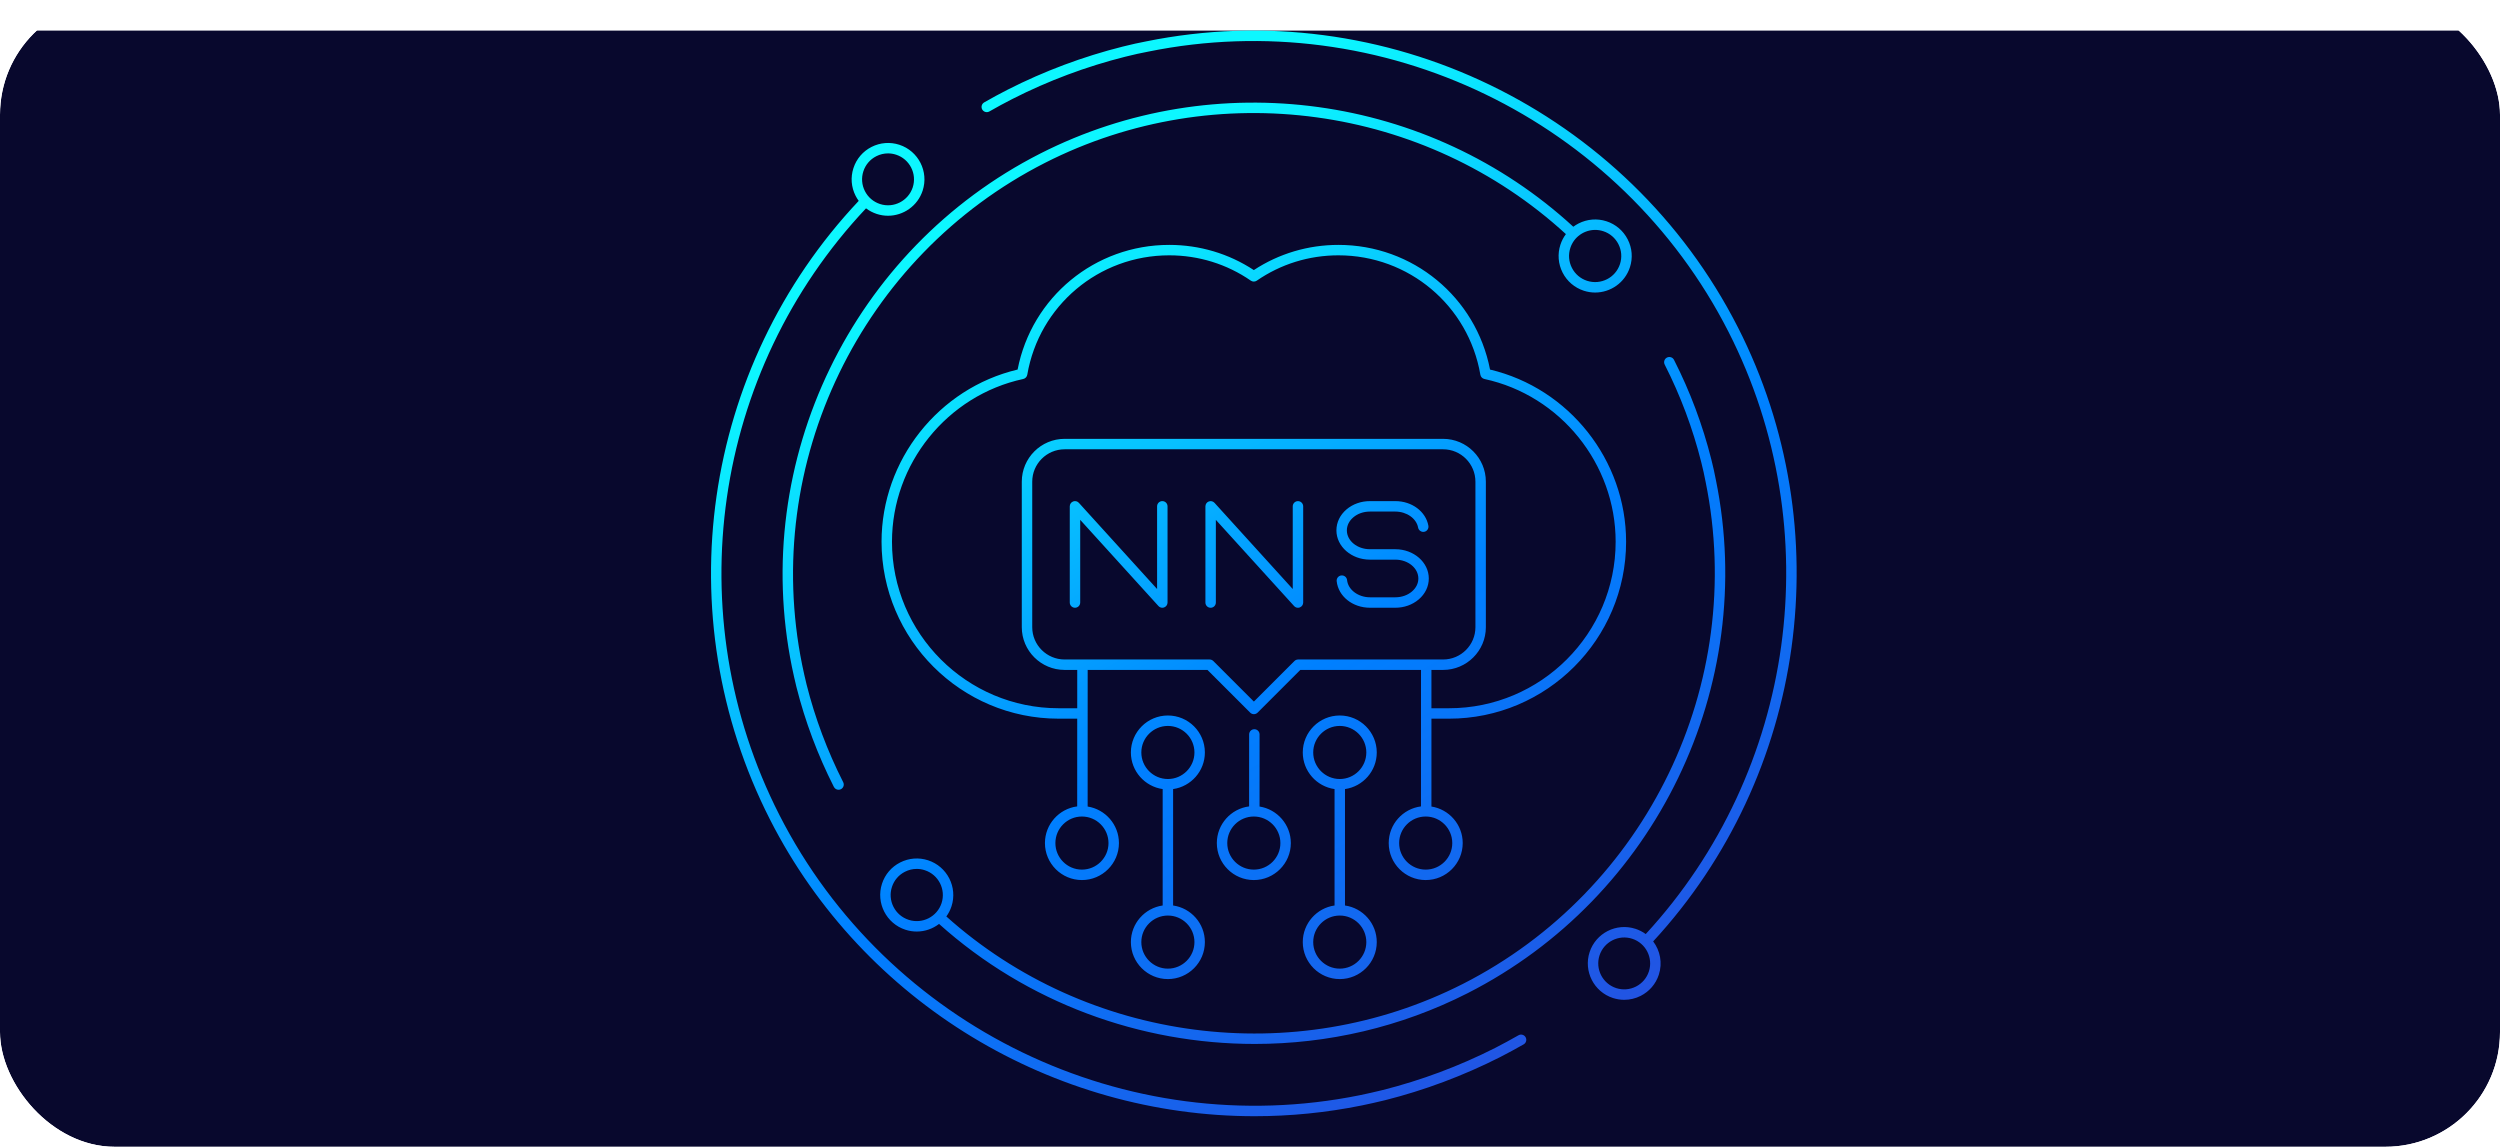<svg width="327" height="150" viewBox="0 0 327 150" fill="none" xmlns="http://www.w3.org/2000/svg">
<g clip-path="url(#clip0_1658_33289)">
<g filter="url(#filter0_d_1658_33289)">
<path d="M327 0H0V150H327V0Z" fill="#08082D"/>
</g>
<g clip-path="url(#clip1_1658_33289)">
<path d="M189.53 94.003C202.303 94.003 212.694 83.619 212.694 70.856C212.694 60.187 205.238 50.791 194.897 48.338C193.052 38.862 184.786 32.032 175.07 32.032C171.1 32.032 167.283 33.169 164 35.326C160.718 33.17 156.901 32.032 152.932 32.032C143.214 32.032 134.948 38.862 133.103 48.338C122.763 50.791 115.306 60.188 115.306 70.856C115.306 83.619 125.697 94.003 138.466 94.003H140.9L140.897 105.477C138.521 105.782 136.678 107.816 136.678 110.274C136.678 112.941 138.849 115.111 141.517 115.111C144.185 115.111 146.357 112.941 146.357 110.274C146.357 107.861 144.579 105.855 142.264 105.494L142.268 87.626H157.936L163.526 93.214C163.653 93.342 163.827 93.414 164.009 93.414C164.191 93.414 164.364 93.342 164.492 93.214L170.082 87.626H185.868L185.865 105.477C183.489 105.782 181.644 107.816 181.644 110.274C181.644 112.941 183.815 115.111 186.484 115.111C189.152 115.111 191.323 112.941 191.323 110.274C191.323 107.861 189.546 105.855 187.231 105.494L187.233 94.003H189.531H189.53ZM144.991 110.274C144.991 112.189 143.433 113.746 141.517 113.746C139.601 113.746 138.045 112.189 138.045 110.274C138.045 108.359 139.603 106.801 141.517 106.801C143.431 106.801 144.991 108.359 144.991 110.274ZM169.798 86.261C169.616 86.261 169.442 86.333 169.315 86.46L164.008 91.766L158.701 86.46C158.573 86.333 158.4 86.261 158.218 86.261H139.253C136.917 86.261 135.017 84.368 135.017 82.041V63.004C135.017 60.667 136.917 58.768 139.253 58.768H188.761C191.09 58.768 192.985 60.667 192.985 63.004V82.041C192.985 84.368 191.09 86.261 188.761 86.261H169.798V86.261ZM188.761 87.626C191.843 87.626 194.351 85.12 194.351 82.04V63.003C194.351 59.914 191.843 57.401 188.761 57.401H139.253C136.164 57.401 133.65 59.914 133.65 63.003V82.04C133.65 85.12 136.164 87.626 139.253 87.626H140.902V92.638H138.466C126.449 92.638 116.672 82.867 116.672 70.856C116.672 60.672 123.89 51.721 133.837 49.572C134.109 49.513 134.318 49.294 134.367 49.02C135.92 39.968 143.728 33.397 152.93 33.397C156.779 33.397 160.473 34.543 163.611 36.71C163.843 36.871 164.153 36.871 164.388 36.71C167.526 34.542 171.22 33.397 175.069 33.397C184.272 33.397 192.079 39.968 193.632 49.02C193.68 49.294 193.889 49.513 194.161 49.572C204.108 51.721 211.326 60.673 211.326 70.856C211.326 82.866 201.548 92.638 189.529 92.638H187.231V87.626H188.76H188.761ZM189.957 110.274C189.957 112.189 188.399 113.746 186.483 113.746C184.566 113.746 183.008 112.189 183.008 110.274C183.008 108.359 184.566 106.801 186.483 106.801C188.399 106.801 189.957 108.359 189.957 110.274ZM186.887 75.663C186.887 76.71 186.417 77.684 185.564 78.41C184.742 79.108 183.657 79.493 182.509 79.493H179.197C176.918 79.492 175.044 77.997 174.838 76.017C174.8 75.642 175.071 75.306 175.446 75.267C175.819 75.231 176.158 75.5 176.197 75.876C176.328 77.138 177.646 78.127 179.197 78.127H182.509C183.333 78.127 184.105 77.859 184.678 77.371C185.223 76.909 185.521 76.304 185.521 75.667C185.521 74.307 184.172 73.202 182.51 73.202H179.182C176.768 73.201 174.803 71.484 174.803 69.375C174.803 68.328 175.273 67.354 176.126 66.629C176.949 65.93 178.033 65.546 179.182 65.546H182.51C184.676 65.546 186.495 66.901 186.834 68.768C186.9 69.139 186.655 69.495 186.283 69.562C185.928 69.627 185.557 69.384 185.489 69.012C185.271 67.815 183.991 66.913 182.51 66.913H179.182C178.358 66.913 177.586 67.181 177.013 67.67C176.468 68.132 176.17 68.737 176.17 69.373C176.17 70.733 177.522 71.838 179.182 71.838H182.51C184.924 71.839 186.887 73.556 186.887 75.666V75.663ZM170.457 66.228V78.812C170.457 79.094 170.284 79.348 170.019 79.449C169.939 79.481 169.856 79.496 169.774 79.496C169.585 79.496 169.401 79.417 169.268 79.271L159.034 67.998V78.813C159.034 79.191 158.728 79.496 158.351 79.496C157.974 79.496 157.668 79.19 157.668 78.813V66.229C157.668 65.947 157.842 65.693 158.106 65.592C158.37 65.49 158.668 65.561 158.857 65.77L169.091 77.044V66.229C169.091 65.852 169.397 65.547 169.774 65.547C170.151 65.547 170.457 65.852 170.457 66.229V66.228ZM152.714 66.226V78.81C152.714 79.093 152.541 79.346 152.276 79.448C152.196 79.479 152.113 79.494 152.031 79.494C151.842 79.494 151.658 79.415 151.525 79.269L141.291 67.996V78.811C141.291 79.189 140.985 79.494 140.608 79.494C140.232 79.494 139.926 79.188 139.926 78.811V66.227C139.926 65.945 140.099 65.692 140.363 65.59C140.627 65.488 140.925 65.559 141.114 65.768L151.348 77.042V66.227C151.348 65.85 151.654 65.545 152.031 65.545C152.408 65.545 152.714 65.85 152.714 66.227V66.226ZM180.081 98.422C180.081 95.756 177.91 93.586 175.242 93.586C172.574 93.586 170.402 95.756 170.402 98.422C170.402 100.857 172.213 102.877 174.559 103.211V118.438C172.213 118.771 170.402 120.791 170.402 123.226C170.402 125.893 172.574 128.064 175.242 128.064C177.91 128.064 180.081 125.893 180.081 123.226C180.081 120.791 178.271 118.771 175.925 118.438V103.211C178.271 102.877 180.081 100.857 180.081 98.422ZM171.769 98.422C171.769 96.509 173.327 94.952 175.243 94.952C177.159 94.952 178.715 96.509 178.715 98.422C178.715 100.336 177.157 101.895 175.243 101.895C173.329 101.895 171.769 100.338 171.769 98.422ZM178.715 123.226C178.715 125.141 177.157 126.698 175.243 126.698C173.329 126.698 171.769 125.141 171.769 123.226C171.769 121.311 173.327 119.754 175.243 119.754C177.159 119.754 178.715 121.311 178.715 123.226ZM157.598 98.422C157.598 95.756 155.428 93.586 152.759 93.586C150.091 93.586 147.919 95.756 147.919 98.422C147.919 100.857 149.73 102.877 152.077 103.211V118.438C149.73 118.771 147.919 120.791 147.919 123.226C147.919 125.893 150.091 128.064 152.759 128.064C155.428 128.064 157.598 125.893 157.598 123.226C157.598 120.791 155.788 118.771 153.442 118.438V103.211C155.788 102.877 157.598 100.857 157.598 98.422V98.422ZM149.286 98.422C149.286 96.509 150.844 94.952 152.76 94.952C154.676 94.952 156.233 96.509 156.233 98.422C156.233 100.336 154.675 101.895 152.76 101.895C150.846 101.895 149.286 100.338 149.286 98.422V98.422ZM156.233 123.226C156.233 125.141 154.675 126.698 152.76 126.698C150.846 126.698 149.286 125.141 149.286 123.226C149.286 121.311 150.844 119.754 152.76 119.754C154.676 119.754 156.233 121.311 156.233 123.226ZM164.069 95.381C163.691 95.381 163.386 95.687 163.386 96.063L163.383 105.477C161.005 105.782 159.161 107.816 159.161 110.274C159.161 112.941 161.333 115.111 164.001 115.111C166.669 115.111 168.841 112.941 168.841 110.274C168.841 107.861 167.063 105.855 164.748 105.494L164.752 96.063C164.752 95.686 164.446 95.381 164.069 95.381V95.381ZM167.475 110.274C167.475 112.189 165.917 113.746 164.001 113.746C162.085 113.746 160.527 112.189 160.527 110.274C160.527 108.359 162.085 106.801 164.001 106.801C165.917 106.801 167.475 108.359 167.475 110.274ZM198.621 135.413C197.619 135.981 196.619 136.533 195.595 137.055C190.87 139.448 185.899 141.308 180.827 142.584C179.843 142.826 178.841 143.05 177.86 143.254C147.303 149.447 116.076 134.366 101.929 106.568C88.61 80.399 93.182 48.605 113.276 27.251C113.694 27.568 114.168 27.817 114.683 27.985C115.17 28.144 115.665 28.219 116.152 28.219C118.158 28.219 120.029 26.94 120.684 24.933C121.497 22.438 120.128 19.747 117.631 18.934C116.425 18.543 115.132 18.642 113.998 19.218C112.865 19.793 112.024 20.777 111.631 21.986C111.237 23.194 111.337 24.484 111.914 25.616C112.032 25.849 112.168 26.069 112.32 26.275C91.799 48.049 87.124 80.489 100.711 107.187C112.97 131.275 137.803 146 164.113 146C168.761 146 173.456 145.54 178.135 144.59C179.134 144.382 180.154 144.156 181.156 143.909C186.331 142.606 191.396 140.71 196.213 138.271C197.255 137.74 198.273 137.177 199.293 136.602C199.62 136.417 199.737 135.999 199.551 135.672C199.365 135.342 198.947 135.229 198.62 135.413H198.621ZM112.928 22.409C113.208 21.547 113.807 20.846 114.617 20.435C115.101 20.189 115.624 20.064 116.152 20.064C116.505 20.064 116.861 20.12 117.206 20.233C118.987 20.812 119.964 22.732 119.384 24.51C118.803 26.287 116.883 27.266 115.106 26.686C114.243 26.406 113.541 25.806 113.13 24.998C112.719 24.19 112.647 23.27 112.928 22.409V22.409ZM227.315 42.808C212.877 14.453 181.039 -0.919 149.914 5.414C148.981 5.59 148.01 5.804 146.857 6.093C141.65 7.401 136.59 9.296 131.816 11.722C130.77 12.253 129.726 12.822 128.73 13.394C128.404 13.582 128.29 13.999 128.478 14.326C128.667 14.654 129.085 14.763 129.411 14.578C130.388 14.017 131.411 13.46 132.436 12.939C137.118 10.559 142.082 8.7 147.189 7.418C148.315 7.136 149.261 6.926 150.177 6.755C180.714 0.538 211.939 15.618 226.1 43.427C239.261 69.289 234.894 100.863 215.261 122.176C214.864 121.885 214.416 121.651 213.922 121.49C211.424 120.678 208.734 122.047 207.92 124.541C207.108 127.037 208.476 129.728 210.973 130.541C211.459 130.698 211.957 130.777 212.452 130.777C213.193 130.777 213.928 130.602 214.607 130.257C215.741 129.68 216.582 128.698 216.975 127.49C217.476 125.95 217.146 124.337 216.235 123.135C236.281 101.403 240.745 69.191 227.317 42.809L227.315 42.808ZM215.674 127.067C215.393 127.928 214.793 128.628 213.985 129.041C213.179 129.449 212.257 129.523 211.395 129.242C209.615 128.662 208.638 126.743 209.218 124.965C209.798 123.185 211.723 122.209 213.496 122.789C215.277 123.367 216.253 125.288 215.674 127.068V127.067ZM224.436 62.769C224.27 61.88 224.069 61.001 223.847 60.114C222.71 55.595 221.066 51.206 218.958 47.067C218.789 46.73 218.373 46.601 218.041 46.768C217.704 46.939 217.57 47.35 217.741 47.686C219.801 51.734 221.41 56.028 222.521 60.447C222.737 61.305 222.933 62.158 223.095 63.03C228.477 89.444 215.421 116.447 191.347 128.694C169.287 139.907 142.195 136.354 123.781 119.873C124.067 119.479 124.298 119.035 124.457 118.548C125.272 116.044 123.896 113.342 121.391 112.525C120.179 112.131 118.883 112.232 117.743 112.81C116.604 113.388 115.76 114.376 115.365 115.588C114.549 118.094 115.924 120.795 118.431 121.611C118.921 121.77 119.417 121.846 119.907 121.846C120.971 121.846 121.999 121.487 122.828 120.85C134.337 131.171 149.17 136.548 164.12 136.548C173.631 136.548 183.189 134.371 191.967 129.909C216.587 117.384 229.939 89.77 224.437 62.768L224.436 62.769ZM118.854 120.313C117.987 120.032 117.281 119.428 116.868 118.616C116.454 117.804 116.382 116.879 116.666 116.012C116.947 115.144 117.551 114.441 118.364 114.027C118.851 113.779 119.377 113.654 119.909 113.654C120.264 113.654 120.621 113.71 120.967 113.824C122.758 114.408 123.741 116.337 123.158 118.125C122.574 119.917 120.641 120.894 118.854 120.313V120.313ZM212.908 31.319C212.329 30.182 211.341 29.337 210.128 28.942H210.127C208.915 28.549 207.619 28.65 206.48 29.227C206.234 29.352 206.004 29.497 205.787 29.657C186.909 12.308 158.948 8.453 136.065 20.085C111.455 32.598 98.099 60.213 103.585 87.245C103.765 88.113 103.963 88.996 104.176 89.868C105.307 94.356 106.954 98.75 109.071 102.927C109.192 103.164 109.433 103.302 109.681 103.302C109.785 103.302 109.891 103.278 109.989 103.229C110.326 103.058 110.462 102.647 110.29 102.311C108.219 98.225 106.607 93.927 105.502 89.54C105.294 88.688 105.1 87.821 104.924 86.972C99.559 60.542 112.62 33.538 136.684 21.302C159.045 9.936 186.358 13.691 204.819 30.621C204.511 31.035 204.266 31.501 204.102 32.006C203.707 33.22 203.809 34.514 204.386 35.652C204.965 36.789 205.953 37.633 207.168 38.029C207.658 38.188 208.154 38.264 208.644 38.264C210.658 38.264 212.537 36.98 213.193 34.965C213.589 33.752 213.488 32.458 212.909 31.32L212.908 31.319ZM211.893 34.541C211.31 36.331 209.384 37.31 207.589 36.729C206.723 36.447 206.017 35.845 205.604 35.032C205.19 34.219 205.118 33.295 205.401 32.428C205.869 30.989 207.211 30.072 208.65 30.072C208.999 30.072 209.354 30.126 209.705 30.24C210.572 30.522 211.276 31.125 211.69 31.937C212.104 32.749 212.176 33.674 211.893 34.541Z" fill="url(#paint0_linear_1658_33289)"/>
</g>
</g>
<defs>
<filter id="filter0_d_1658_33289" x="-4" y="0" width="335" height="158" filterUnits="userSpaceOnUse" color-interpolation-filters="sRGB">
<feFlood flood-opacity="0" result="BackgroundImageFix"/>
<feColorMatrix in="SourceAlpha" type="matrix" values="0 0 0 0 0 0 0 0 0 0 0 0 0 0 0 0 0 0 127 0" result="hardAlpha"/>
<feOffset dy="4"/>
<feGaussianBlur stdDeviation="2"/>
<feComposite in2="hardAlpha" operator="out"/>
<feColorMatrix type="matrix" values="0 0 0 0 0 0 0 0 0 0 0 0 0 0 0 0 0 0 0.25 0"/>
<feBlend mode="normal" in2="BackgroundImageFix" result="effect1_dropShadow_1658_33289"/>
<feBlend mode="normal" in="SourceGraphic" in2="effect1_dropShadow_1658_33289" result="shape"/>
</filter>
<linearGradient id="paint0_linear_1658_33289" x1="200.605" y1="138.344" x2="127.396" y2="11.478" gradientUnits="userSpaceOnUse">
<stop stop-color="#2254E3"/>
<stop offset="0.4" stop-color="#0080FF"/>
<stop offset="0.44" stop-color="#018AFF"/>
<stop offset="0.65" stop-color="#07C4FF"/>
<stop offset="0.8" stop-color="#0BE9FF"/>
<stop offset="0.89" stop-color="#0DF7FF"/>
</linearGradient>
<clipPath id="clip0_1658_33289">
<rect width="327" height="150" rx="15" fill="white"/>
</clipPath>
<clipPath id="clip1_1658_33289">
<rect width="142" height="142" fill="white" transform="translate(93 4)"/>
</clipPath>
</defs>
</svg>

